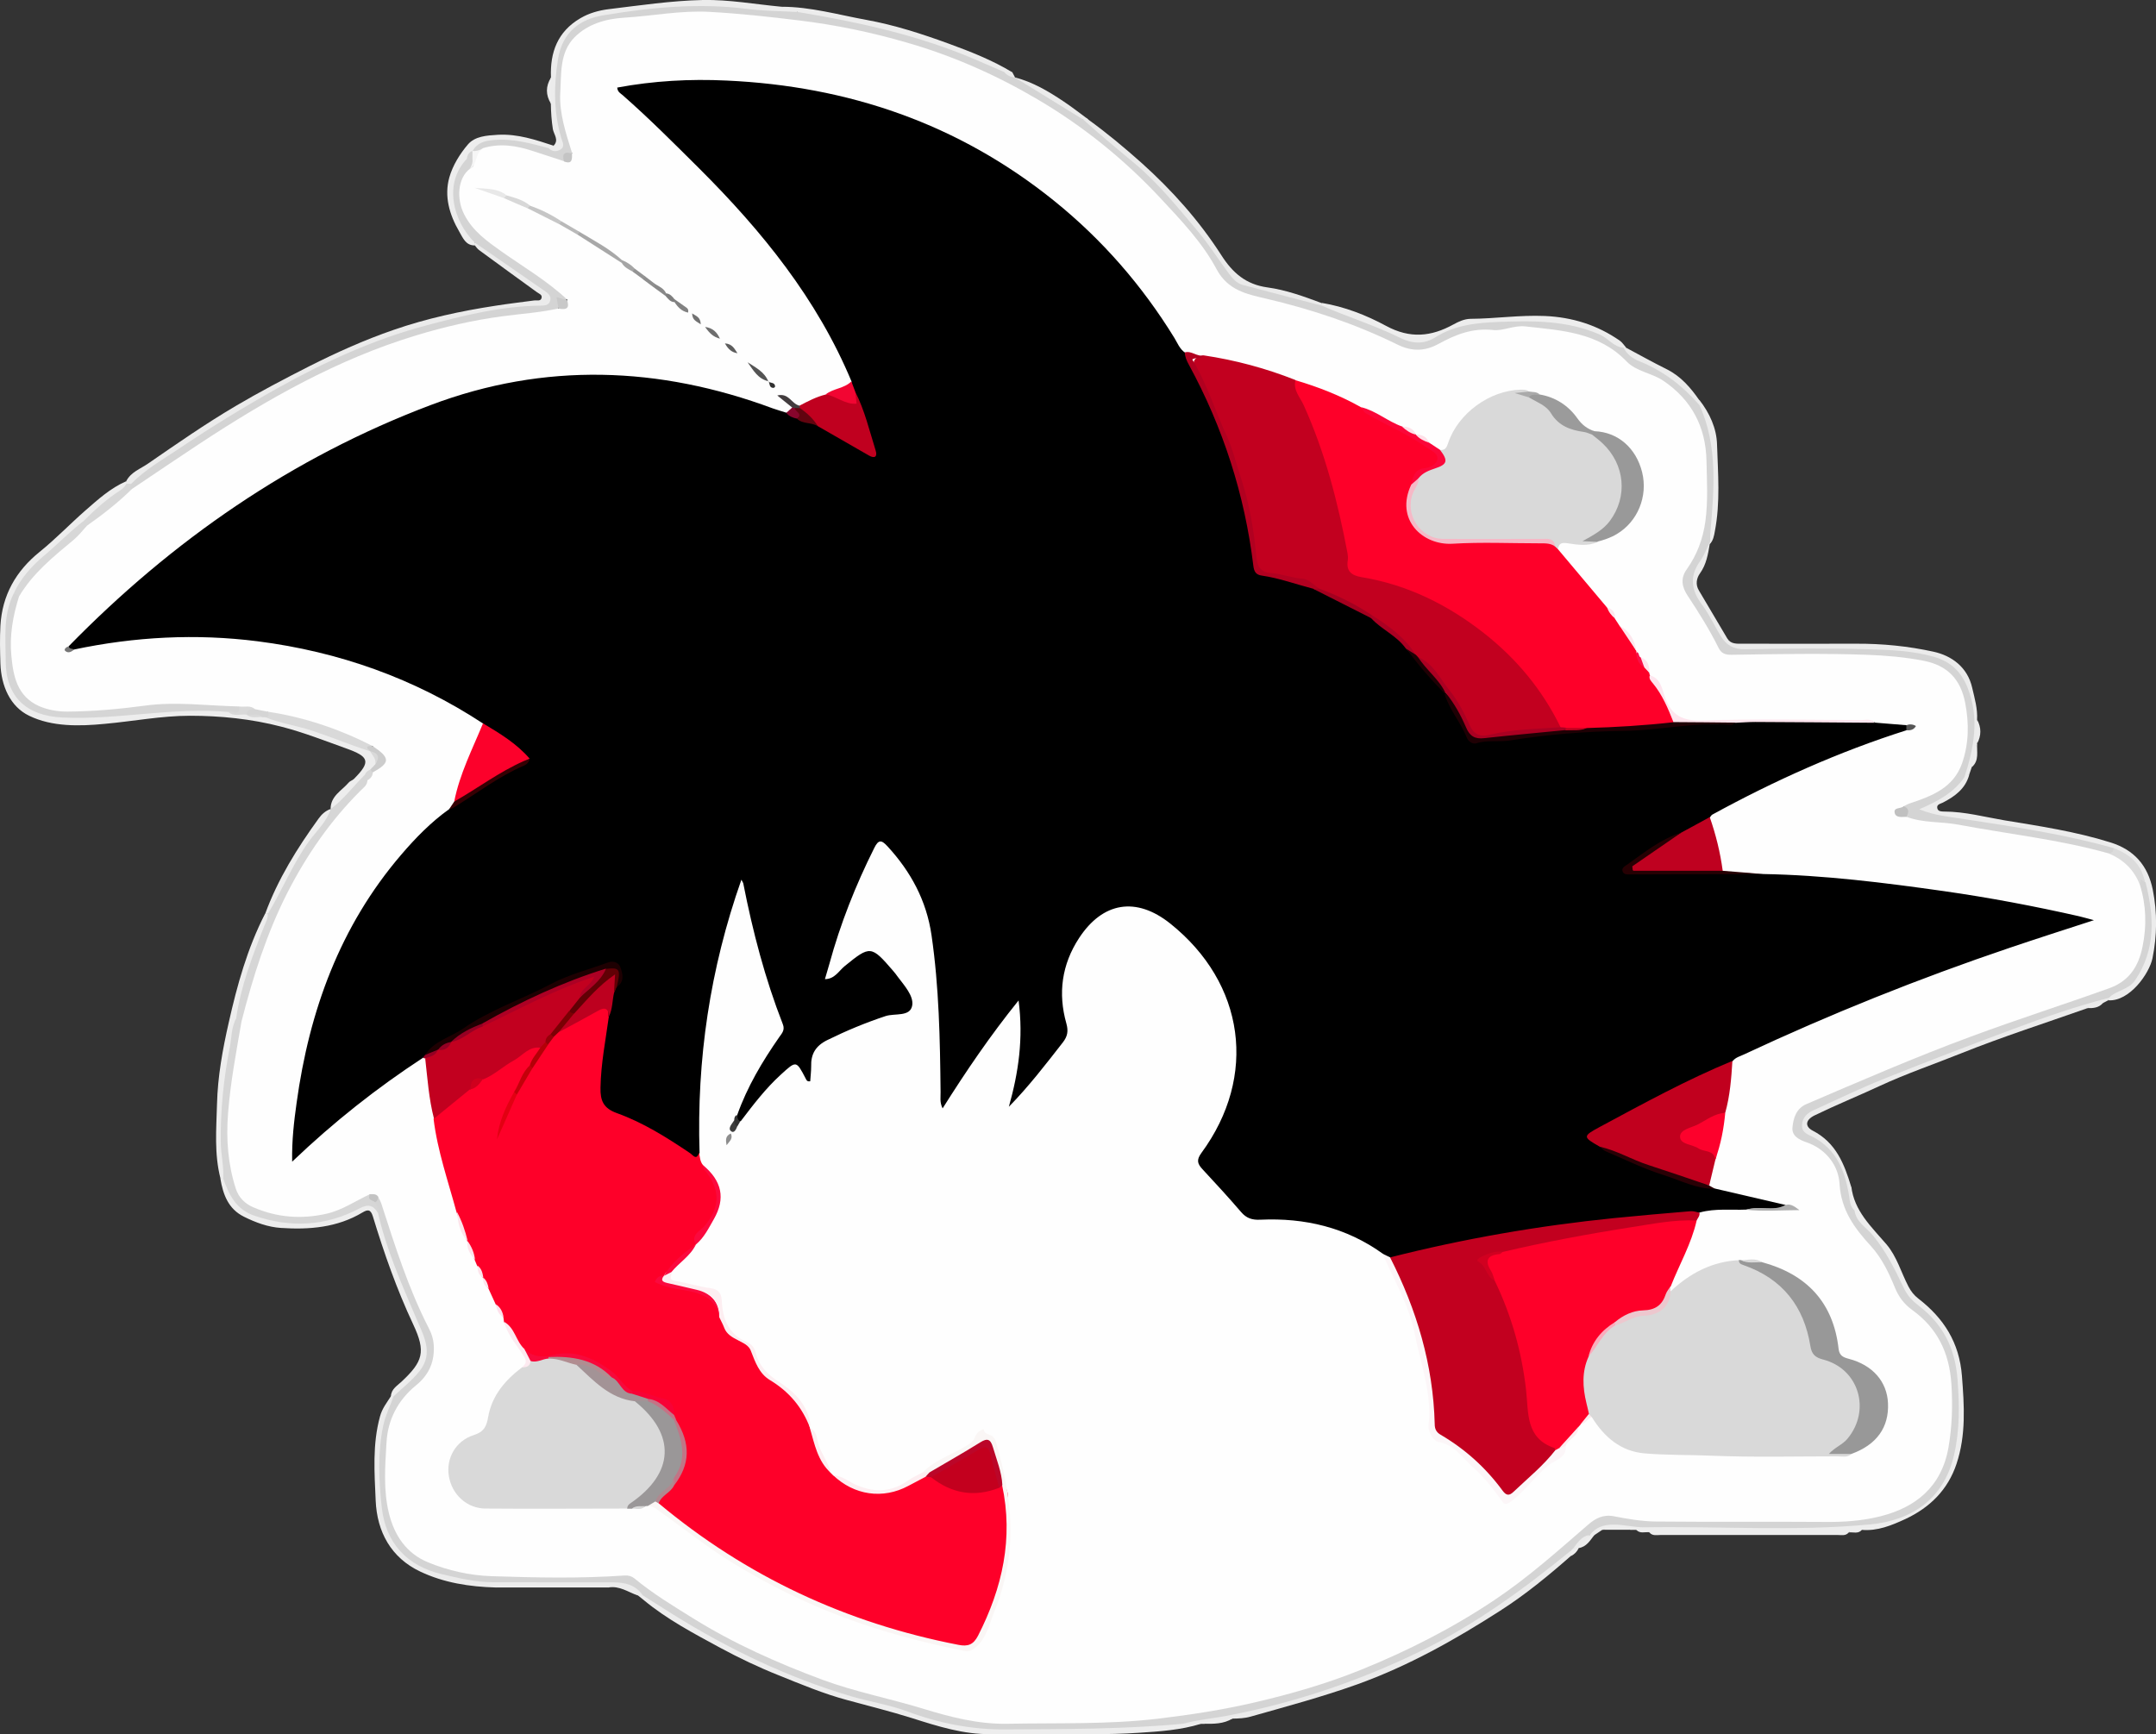 <?xml version="1.0" encoding="UTF-8"?><svg id="Capa_1" xmlns="http://www.w3.org/2000/svg" viewBox="0 0 159.77 128.54"><rect x="0" y="0" width="159.77" height="128.54" fill="#333333" stroke="none"/><defs><style>.cls-1{fill:#f7093b;}.cls-2{fill:#f6f6f6;}.cls-3{fill:#fb0639;}.cls-4{fill:#fd012c;}.cls-5{fill:#faacbc;}.cls-6{fill:#fc012b;}.cls-7{fill:#fb093e;}.cls-8{fill:#ebebeb;}.cls-9{fill:#eaeaea;}.cls-10{fill:#f80236;}.cls-11{fill:#f6b8c6;}.cls-12{fill:#f90f47;}.cls-13{fill:#fe0029;}.cls-14{fill:#ededed;}.cls-15{fill:#fee5ee;}.cls-16{fill:#e8e8e8;}.cls-17{fill:#f20532;}.cls-18{fill:#ececec;}.cls-19{fill:#fefefe;}.cls-20{fill:#fee0e8;}.cls-21{fill:#fee0eb;}.cls-22{fill:#faf6f5;}.cls-23{fill:#edc7ce;}.cls-24{fill:#fcf6f8;}.cls-25{fill:#fde6ec;}.cls-26{fill:#fde4eb;}.cls-27{fill:#fdeef1;}.cls-28{fill:#fdeaf0;}.cls-29{fill:#fdebee;}.cls-30{fill:#7e7e7e;}.cls-31{fill:#818181;}.cls-32{fill:#999;}.cls-33{fill:#989898;}.cls-34{fill:#87052c;}.cls-35{fill:#bb0629;}.cls-36{fill:#b9b9b9;}.cls-37{fill:#950023;}.cls-38{fill:#c4000a;}.cls-39{fill:#bd001f;}.cls-40{fill:#303030;}.cls-41{fill:#8d8d8d;}.cls-42{fill:#8e8e8e;}.cls-43{fill:#a3001f;}.cls-44{fill:#939393;}.cls-45{fill:#d10020;}.cls-46{fill:#b18d91;}.cls-47{fill:#a02;}.cls-48{fill:#b40007;}.cls-49{fill:#bf0120;}.cls-50{fill:#aaa;}.cls-51{fill:#b10020;}.cls-52{fill:#b0888f;}.cls-53{fill:#d8d8d8;}.cls-54{fill:#a5a5a5;}.cls-55{fill:#aeaeae;}.cls-56{fill:#c0001f;}.cls-57{fill:#c3001e;}.cls-58{fill:#c1001e;}.cls-59{fill:#c2001f;}.cls-60{fill:silver;}.cls-61{fill:#c17586;}.cls-62{fill:#ac0024;}.cls-63{fill:#ccc;}.cls-64{fill:#cf001d;}.cls-65{fill:#c9c9c9;}.cls-66{fill:#e20012;}.cls-67{fill:#c3c3c3;}.cls-68{fill:#c4c4c4;}.cls-69{fill:#c57285;}.cls-70{fill:#d6d6d6;}.cls-71{fill:#dbdbdb;}.cls-72{fill:#d4d4d4;}.cls-73{fill:#d9d9d9;}.cls-74{fill:#d7d7d7;}.cls-75{fill:#c6c6c6;}.cls-76{fill:#d5d5d5;}.cls-77{fill:#a8a8a8;}.cls-78{fill:#260003;}.cls-79{fill:#1f0004;}.cls-80{fill:#1e0002;}.cls-81{fill:#423c3e;}.cls-82{fill:#960008;}.cls-83{fill:#9b9b9b;}.cls-84{fill:#727272;}.cls-85{fill:#a39396;}.cls-86{fill:#545454;}.cls-87{fill:#9a9798;}.cls-88{fill:#898989;}.cls-89{fill:#6e6e6e;}.cls-90{fill:#555;}.cls-91{fill:#2a0005;}.cls-92{fill:#313131;}.cls-93{fill:#350003;}.cls-94{fill:#3d3d3d;}.cls-95{fill:#610005;}.cls-96{fill:#5d5d5d;}.cls-97{fill:#767676;}.cls-98{fill:#7b0004;}.cls-99{fill:#62040f;}</style></defs><path class="cls-14" d="M24.5,59.95c0-.96,.83-1.35,1.34-1.95,.1-.12,.28-.16,.39-.27,1.27-1.28,1.13-1.65-.58-2.26-1.59-.57-3.16-1.19-4.8-1.61-2.22-.58-4.51-.81-6.77-.81-2.1,0-4.21,.41-6.32,.6-1.86,.18-3.9,.23-5.6-.6-1.41-.68-2.07-2.21-2.13-3.86-.03-.94-.05-1.88,0-2.81,.13-2.26,1.14-4.05,2.91-5.48,1.18-.95,2.23-2.05,3.37-3.05,.94-.82,1.87-1.67,3.04-2.18,.06,.07,.1,.15,.1,.25-.53,1.01-1.68,1.35-2.38,2.18-.2,.24-.5,.4-.72,.63-1.17,.91-2.17,2.02-3.32,2.96-.87,.71-1.49,1.61-1.88,2.66-.71,1.78-.56,3.64-.39,5.46,.18,1.91,1.63,3.06,3.62,3.07,2.26,0,4.51,.08,6.76-.29,1.84-.3,3.73-.21,5.6-.03,.43,.14,.88,.16,1.33,.2,.09,.01,.19,.04,.28,.06,.36,.13,.74,.08,1.11,.14,.1,.01,.19,.03,.28,.06,2.59,.56,5.1,1.33,7.51,2.44,.09,.04,.18,.09,.26,.14,.32,.26,.53,.57,.47,1.01-.04,.24-.19,.42-.38,.56-.18,.13-.35,.26-.48,.43-.78,.85-1.41,1.85-2.49,2.4-.04-.02-.08-.03-.13-.05Z"/><path class="cls-14" d="M137.19,87.93c.21,1.83,1.5,3,2.6,4.29,.78,.91,1.09,2.09,1.64,3.14,.19,.36,.41,.64,.72,.88,1.89,1.46,3.05,3.26,3.24,5.75,.17,2.2,.31,4.37-.4,6.5-.64,1.93-1.98,3.25-3.8,4.1-1.02,.47-2.06,.9-3.22,.8-.29,.23-.68-.05-.97,.19-.2,.14-.44,.09-.66,.09-4.48,0-8.97,0-13.45,0-.22,0-.45,.05-.66-.09h0c-.29-.24-.68,.03-.97-.19-.13,0-.26,0-.39,0-.71-.16-1.42-.16-2.14,0-.19,.13-.39,.26-.58,.39-.16,.12-.3,.1-.41-.08,.25-.8,.92-.9,1.61-.97,.98-.09,1.93,.2,2.9,.2,4.79,0,9.58,.01,14.37-.01,1.46,0,2.9-.23,4.25-.82,2.36-1.02,3.56-2.88,3.83-5.39,.15-1.48,.16-2.94,.06-4.44-.14-2.24-1.02-3.97-2.77-5.3-.56-.43-.97-.94-1.26-1.56-.78-1.68-1.67-3.29-3.03-4.58-.31-.29-.48-.69-.56-1.11-.02-.59-.45-1.2,.06-1.78Z"/><path class="cls-14" d="M89.01,127.76c-1.51,.47-3.08,.57-4.63,.67-2.34,.16-4.69,.08-7.04,.1-1.29,0-2.59-.01-3.88,0-2.05,.03-3.96-.58-5.88-1.19-1.59-.5-3.21-.9-4.82-1.34-1.74-.47-3.39-1.16-5.05-1.83-1.48-.59-2.93-1.28-4.32-2.03-1.97-1.07-3.96-2.11-5.7-3.56-.15-.12-.3-.24-.45-.36,.13-.13,.28-.16,.46-.15,1.55,.73,2.91,1.8,4.41,2.62,4.41,2.42,8.97,4.47,13.94,5.47,.76,.15,1.47,.49,2.21,.73,1.89,.61,3.8,1.04,5.8,.98,.81-.02,1.62-.02,2.43,0,3.75,.11,7.49-.12,11.23-.4,.44,.04,.93-.1,1.3,.27Z"/><path class="cls-8" d="M9.35,35.86c0-.06,0-.13,0-.19,.34-.68,1.06-.92,1.62-1.31,2.13-1.47,4.26-2.95,6.48-4.26,1.78-1.05,3.61-2.01,5.46-2.95,2.04-1.03,4.11-1.96,6.26-2.7,2.45-.85,4.99-1.4,7.55-1.79,.95-.15,1.9-.26,2.86-.39,.21-.03,.51,.09,.56-.22,.04-.21-.21-.29-.36-.4-1.43-1.03-2.85-2.07-4.27-3.11-.13-.09-.22-.23-.32-.35-.07-.1-.05-.18,.06-.24,.63-.05,.95,.5,1.41,.77,1.22,.73,2.36,1.58,3.51,2.42,.41,.3,.96,.59,.75,1.21-.2,.63-.81,.52-1.32,.55-2.23,.14-4.41,.63-6.58,1.13-6.2,1.44-11.71,4.4-17.04,7.76-2.11,1.33-4.14,2.76-6.2,4.16-.16,.04-.3,.03-.43-.09Z"/><path class="cls-18" d="M145.93,57.43c-.29,1.04-1.07,1.6-1.96,2.06-.18,.09-.49,.13-.4,.44,.06,.21,.3,.22,.5,.22,1.52,0,2.99,.4,4.47,.65,2.63,.43,5.27,.83,7.83,1.63,1.79,.55,2.8,1.73,3.16,3.51,.34,1.69,.32,3.41-.02,5.08-.23,1.13-1.7,3.22-3.27,3.12-.07-.08-.1-.18-.08-.29,.08-.23,.26-.38,.46-.46,1.68-.68,2.27-2.12,2.42-3.74,.13-1.37,.19-2.76-.27-4.11-.28-1.31-1.13-2.08-2.35-2.49-3.97-1.04-8.02-1.63-12.06-2.25-.64-.1-1.29-.14-1.89-.37-.52-.19-.55-.49-.11-.82,.1-.08,.21-.16,.33-.2,1.07-.36,1.92-1.03,2.64-1.88,.19-.11,.39-.2,.61-.09Z"/><path class="cls-8" d="M145.93,57.43c-.13,.06-.26,.13-.39,.19-.27-.99,.29-1.87,.42-2.81,.22-1.54-.1-2.95-.71-4.32-.4-.9-1.21-1.3-2.11-1.55-1.63-.46-3.31-.51-4.98-.56-2.9-.08-5.81-.05-8.72,0-1.02,.01-1.73-.36-2.25-1.21-.61-.99-1.15-2.02-1.77-3-.39-.62-.43-1.3-.06-1.94,.41-.72,.56-1.59,1.25-2.14,.14,.04,.17,.12,.09,.24-.13,.76-.25,1.5-.72,2.16-.25,.35-.36,.82-.08,1.28,.71,1.18,1.39,2.37,2.1,3.55,.26,.43,.7,.39,1.12,.39,2.81,0,5.62,.01,8.43,0,1.93-.01,3.86,.18,5.72,.59,1.34,.29,2.53,1.13,2.88,2.68,.18,.78,.41,1.55,.36,2.37,.15,.58,.15,1.17,0,1.75h0c-.19,.57-.02,1.22-.39,1.75-.07,.19-.13,.39-.2,.58Z"/><path class="cls-8" d="M156.23,73.94c0,.07,0,.13,0,.2-.13,.07-.26,.13-.39,.2-.36,.21-.79,.23-1.17,.39-3.12,1.1-6.27,2.11-9.34,3.34-2.02,.81-4.08,1.51-6.06,2.43-1.59,.74-3.22,1.4-4.8,2.17-.69,.34-.73,.82-.14,1.13,1.73,.89,2.34,2.47,2.85,4.15-.1,.6,.15,1.17,.19,1.75-.63-.08-.57-.61-.64-1.03-.26-1.39-.64-2.7-1.79-3.66-.28-.23-.58-.4-.89-.58-.99-.6-1.05-1.45-.12-2.16,.62-.48,1.36-.74,2.07-1.05,6.24-2.77,12.62-5.17,19.12-7.25,.36-.11,.73-.32,1.1,0Z"/><path class="cls-8" d="M89.01,127.76c-.45,0-.91,0-1.36,0,.06-.53,.5-.4,.81-.45,3.41-.56,6.81-1.22,10.08-2.38,6.01-2.14,11.62-5.03,16.48-9.23,.4-.35,.77-.81,1.39-.79,.11,.14,.09,.28-.01,.42-1.66,1.46-3.38,2.87-5.24,4.06-3.35,2.15-6.8,4.09-10.58,5.45-2.6,.93-5.25,1.64-7.9,2.39-.45,.13-.89,.14-1.34,.15-.7,.19-1.43,.23-2.14,.39-.06,0-.13,0-.19,0Z"/><path class="cls-14" d="M28.97,103.47c.03-.52,.46-.76,.78-1.06,1.59-1.49,1.83-2.21,.87-4.25-1.22-2.6-2.16-5.28-2.99-8.01-.17-.55-.4-.5-.76-.29-1.88,1.13-3.96,1.29-6.06,1.15-.94-.06-1.87-.4-2.73-.83-1.17-.58-1.55-1.65-1.75-2.83,.08-.07,.18-.1,.29-.07,.12,.06,.23,.14,.27,.27,.7,2.27,2.56,2.7,4.57,2.84,1.77,.13,3.47-.19,5.05-1.03,.66-.35,1.25-.34,1.61,.44,.89,2.84,1.97,5.61,3.16,8.34,1.06,2.44,.39,4.13-2.05,5.44-.11,0-.2-.03-.28-.1Z"/><path class="cls-8" d="M28.97,103.47c.07,0,.13,0,.2,0,.3,.51-.01,.94-.21,1.37-.34,.75-.53,1.52-.5,2.35,.06,1.58-.17,3.17,.14,4.74,.6,3.07,2.38,4.14,5.09,4.68,3.72,.74,7.49,.26,11.23,.39,.68,.02,1.37,0,1.99,.33,.37,.19,.78,.37,.71,.91-.13,0-.26,0-.39,0-.7-.25-1.33-.72-2.14-.58-1.08-.23-2.17-.09-3.26-.09-1.7,.01-3.4-.13-5.09,.09-1.94-.05-3.85-.35-5.6-1.18-2.17-1.03-3.2-2.95-3.3-5.25-.09-2.08-.25-4.18,.32-6.25,.16-.6,.51-1.02,.81-1.5Z"/><path class="cls-18" d="M40.83,5.75c-.08-1.87,.49-3.41,2.18-4.4,.64-.38,1.37-.58,2.09-.67C47.42,.4,49.75,.05,52.08,0c1.94-.04,3.9,.32,5.84,.5,.28,.2,.6,.06,.9,.11,.2,.03,.37,.09,.22,.35-.44,.29-.94,.22-1.41,.16-3.56-.46-7.12-.49-10.68,0-.99,.13-1.97,.16-2.93,.5-1.69,.6-2.32,1.82-2.56,3.5-.24,1.73-.08,3.39,.35,5.06,.1,.37,.19,.79-.2,1.06-.32,.23-.66,.23-.97-.05-.13-.37,.23-.28,.38-.39,.43-.42,.01-.85-.05-1.23-.1-.63-.14-1.25-.15-1.88-.18-.65-.18-1.3,0-1.94Z"/><path class="cls-14" d="M97.95,22.45c1.69,.28,3.3,.91,4.76,1.7,1.79,.97,3.35,.8,4.99-.1,.4-.22,.81-.41,1.27-.42,1.84-.01,3.66-.29,5.51-.21,2.04,.09,3.9,.67,5.57,1.84,.18,.13,.3,.33,.45,.5-.08,.08-.17,.13-.28,.15-.79,.03-1.24-.64-1.89-.91-2.44-1-4.97-.97-7.52-.86-1.67,.08-3.25,.46-4.73,1.24-.78,.42-1.61,.25-2.35-.1-1.79-.83-3.65-1.49-5.48-2.22-.15-.06-.28-.16-.36-.31-.02-.11,0-.21,.07-.3Z"/><path class="cls-9" d="M97.95,22.45v.2c-.33,.3-.68,.13-1.01,.04-1.34-.38-2.68-.72-4.03-1.05-1.03-.25-1.77-.8-2.37-1.69-2.52-3.75-5.62-6.99-9.1-9.86-.44-.36-1.22-.44-1.18-1.25,.14-.1,.28-.08,.4,.03,1.37,.99,2.66,2.07,3.93,3.2,2.27,2.04,4.28,4.29,5.92,6.85,.84,1.31,1.82,2.16,3.4,2.38,1.4,.19,2.73,.68,4.05,1.17Z"/><path class="cls-14" d="M16.54,87.35c-.07,0-.13,0-.2,0-.47-1.82-.31-3.64-.26-5.49,.05-2.08,.42-4.09,.87-6.07,.62-2.76,1.38-5.51,2.69-8.06,.1-.07,.19-.06,.27,.04,.23,.51-.07,.94-.25,1.37-.87,2.11-1.52,4.28-2,6.51-.57,2.45-.82,4.94-1.03,7.44-.07,.83-.05,1.67,.1,2.5,.11,.58,.23,1.22-.2,1.76Z"/><path class="cls-18" d="M59.09,.89c-.29-.41-.87,.02-1.17-.39,2.14,0,4.18,.59,6.26,.97,2.11,.38,4.14,1.04,6.14,1.77,1.61,.59,3.22,1.22,4.7,2.12-.16,.17-.37,.22-.59,.22-1.21-.27-2.26-.92-3.4-1.37-3.49-1.38-7.12-2.23-10.81-2.85-.41-.07-.84-.1-1.13-.46Z"/><path class="cls-14" d="M41.02,10.8c-.08,.16-.23,.19-.39,.19-.4,.33-.81,.12-1.17-.03-1.05-.42-2.14-.29-3.22-.27-.4,0-.72,.24-.99,.52-.22,.19-.39,.43-.52,.69-1.17,1.64-1.19,3.29-.07,4.98,.22,.34,.46,.69,.54,1.11,0,.07,0,.13,0,.2-.69,.02-.9-.57-1.16-1.01-.73-1.25-1.14-2.63-.74-4.04,.25-.88,.78-1.74,1.38-2.44,.52-.6,1.37-.66,2.21-.71,1.47-.08,2.79,.37,4.14,.81Z"/><path class="cls-18" d="M126.7,40.33c0-.07,0-.14,0-.2-.21-.19-.26-.45-.21-.71,.26-1.34,.06-2.69,.15-4.04,.12-1.83-.27-3.56-.9-5.26,0-.19,.06-.35,.19-.48,.76,.97,1.28,2.11,1.31,3.3,.07,2.14,.25,4.3-.16,6.43-.06,.34-.12,.7-.38,.96Z"/><path class="cls-14" d="M19.85,67.73c-.07,0-.13,0-.2,0,.94-2.57,2.37-4.86,3.96-7.06,.22-.31,.51-.58,.89-.71,0,0,0,0,0,0,.28,.44-.07,.74-.29,1.02-1.48,1.87-2.68,3.91-3.69,6.07-.14,.29-.2,.71-.68,.68Z"/><path class="cls-14" d="M122.23,113.58c4.92,0,9.84,0,14.77,0-.22,.27-.53,.19-.81,.19-4.38,0-8.76,0-13.15,0-.28,0-.59,.08-.81-.19Z"/><path class="cls-8" d="M125.92,29.65c0,.13,0,.26,0,.39-.41,.11-.56-.22-.77-.45-.92-.97-1.94-1.77-3.19-2.31-.7-.3-1.56-.53-1.68-1.52,.07,0,.13,0,.2,0,1.01,.54,2.01,1.1,3.04,1.61,1.04,.52,1.76,1.36,2.4,2.28Z"/><path class="cls-8" d="M80.65,8.86c-.13,0-.26,0-.39,0-.09,.05-.2,.09-.28,.04-1.66-.92-3.31-1.84-4.8-3.02,.01-.05,.02-.09,.04-.14,1.32,.34,2.48,1.03,3.6,1.78,.63,.42,1.23,.89,1.84,1.34Z"/><path class="cls-14" d="M36.75,117.66c.16-.21,.39-.19,.61-.19,2.38,0,4.75,0,7.13,0,.22,0,.45-.02,.61,.19-2.78,0-5.57,0-8.35,0Z"/><path class="cls-14" d="M89.2,127.76c.67-.34,1.4-.4,2.14-.39-.66,.41-1.4,.4-2.14,.39Z"/><path class="cls-14" d="M40.83,5.75c0,.65,0,1.3,0,1.94-.4-.65-.4-1.3,0-1.94Z"/><path class="cls-14" d="M118.74,113.38c.71-.31,1.42-.31,2.14,0-.71,0-1.42,0-2.14,0Z"/><path class="cls-14" d="M117.76,113.77c.13,0,.26,0,.39,0-.32,.41-.58,.88-1.17,.97-.02-.04-.03-.09-.05-.13,.09-.39,.36-.62,.69-.82,.04,0,.09-.02,.14-.03Z"/><path class="cls-18" d="M146.13,56.85c.13-.58,.09-1.2,.39-1.75-.05,.6,.17,1.26-.39,1.75Z"/><path class="cls-18" d="M146.52,55.1c0-.58,0-1.17,0-1.75,.31,.58,.31,1.17,0,1.75Z"/><path class="cls-18" d="M154.68,74.72c.34-.29,.74-.37,1.17-.39-.31,.37-.73,.4-1.17,.39Z"/><path class="cls-14" d="M116.4,115.33c0-.13,0-.26,0-.39-.05-.18,.05-.26,.2-.31,.15-.03,.28,0,.39,.12,0,0,0,0,0,0-.13,.26-.32,.46-.58,.58Z"/><path class="cls-14" d="M121.26,113.38c.33,.05,.7-.13,.97,.19-.33-.05-.7,.13-.97-.19Z"/><path class="cls-14" d="M137,113.58c.27-.32,.64-.15,.97-.19-.27,.32-.64,.15-.97,.19Z"/><path class="cls-8" d="M74.44,5.36c.19,0,.39,0,.58,0,.07,.13,.13,.25,.2,.38,0,0,0,0,0,0-.42,.19-.7,.11-.78-.39Z"/><path class="cls-70" d="M19.85,67.73c1.08-1.77,1.84-3.72,3.07-5.41,.56-.76,1.29-1.42,1.59-2.36,.96-.72,1.68-1.69,2.52-2.53,.29-.05,.32,.16,.37,.36,.02,.51-.34,.81-.65,1.14-4.01,4.12-6.49,9.08-7.97,14.59-.21,.77-.32,1.59-.82,2.25-.12,.1-.28,.2-.42,.12-.15-.09-.15-.25-.04-.4,.34-2.39,1.2-4.63,2.08-6.85,.12-.3,.29-.58,.26-.91Z"/><path class="cls-76" d="M16.93,52.77c-4.12-.38-8.19,.6-12.3,.41-2.68-.12-4.21-1.54-4.21-4.22,0-1.67-.2-3.36,.58-4.94,.27-.17,.42-.04,.54,.21,.12,.4-.06,.76-.16,1.13-.41,1.53-.42,3.06-.03,4.59,.34,1.31,1.16,2.15,2.52,2.37,2.03,.33,4.05,.18,6.07-.12,1.65-.24,3.33-.33,4.99-.22,.92,.06,1.88-.06,2.77,.29,.14,.12,.32,.33,.18,.45-.27,.24-.62,.17-.95,.04Z"/><path class="cls-73" d="M27.42,55.68c-1.45-.46-2.86-1.05-4.31-1.53-1.15-.38-2.35-.54-3.47-1,.11-.2,.12-.48,.42-.54,1.71,.02,3.25,.69,4.83,1.23,.96,.33,1.97,.6,2.76,1.3,.08,.25-.48,.21-.23,.53Z"/><path class="cls-74" d="M1.39,44.22c-.08-.16-.23-.2-.39-.2,.53-1.17,1.35-2.07,2.34-2.9,.98-.83,1.87-1.76,2.9-2.54,.29-.06,.31,.15,.35,.34-.03,.39-.27,.66-.55,.87-.83,.61-1.49,1.4-2.28,2.04-.66,.53-1.2,1.14-1.69,1.81-.18,.24-.24,.63-.67,.58Z"/><path class="cls-74" d="M6.44,38.96c0-.16-.04-.3-.2-.39,.73-.74,1.51-1.43,2.36-2.02,.29-.2,.6-.35,.76-.69,.13,0,.26,0,.38,0,.08,.18,0,.38,.06,.57-.77,1.08-1.94,1.7-2.92,2.54-.12,.1-.3,.11-.45,0Z"/><path class="cls-63" d="M27.42,55.68c-.08-.1-.23-.22-.21-.28,.06-.18,.26-.07,.4-.1,.6,.03,1.18,.27,1.19,.88,.01,.63-.44,1.11-1.15,1.19-.15-.05-.27-.12-.22-.32,.13-.13,.25-.26,.38-.4,.28-.49-.03-.74-.39-.97h0Z"/><path class="cls-76" d="M19.84,52.76c.1,.22,.14,.41-.2,.4-.06,0-.12,0-.19,0-.36-.25-.81,.05-1.17-.19h0c-.21-.52,.19-.53,.51-.61,.39,.02,.77,.09,1.05,.4Z"/><path class="cls-73" d="M18.88,52.57c-.28,0-.57,0-.59,.4-.45-.07-.95,.17-1.36-.19,.23-.2,.86,.41,.78-.4,.45-.27,.88-.45,1.17,.2Z"/><path class="cls-73" d="M27.42,55.68c.63,.12,.75,.45,.39,.97,.08-.41-.21-.67-.39-.97Z"/><path class="cls-70" d="M27.43,57.05l.2,.2c.17,.4,.02,.59-.4,.59,0-.16-.04-.31-.2-.4,.08-.19,.2-.32,.39-.38Z"/><path class="cls-73" d="M18.29,52.96c.39,.06,.83-.16,1.17,.19-.39-.06-.82,.15-1.17-.19Z"/><path class="cls-72" d="M116.6,114.74c-.06,.06-.13,.13-.19,.19-3.48,2.84-7.08,5.47-11.14,7.45-4.52,2.2-9.22,3.79-14.14,4.75-1.15,.23-2.33,.32-3.47,.63-4.37,.41-8.76,.39-13.15,.42-2.52,.02-4.93-.46-7.26-1.33-1.37-.51-2.8-.72-4.19-1.13-4.71-1.4-9.08-3.5-13.23-6.09-.74-.46-1.47-.93-2.2-1.39-.53-.79-1.34-.96-2.2-.96-2.97-.01-5.94,0-8.91-.01-1.29,0-2.55-.31-3.79-.6-2.61-.62-4.15-2.33-4.44-4.95-.22-2-.31-4.06,.11-6.06,.16-.75,.51-1.45,.77-2.17,.65-.62,1.38-1.18,1.93-1.88,1.07-1.36,.26-2.67-.28-3.96-1.08-2.54-2.2-5.06-2.81-7.76-.1-.27-.25-.52-.27-.81,.07-.19,.14-.39,.4-.4,.41,.24,.47,.68,.59,1.08,.88,2.92,1.92,5.77,3.25,8.52,.82,1.7,.59,3.17-.8,4.42-1.77,1.59-2.41,3.53-2.32,5.82,.05,1.19-.08,2.4,.24,3.57,.53,1.97,1.68,3.28,3.74,3.79,2.08,.51,4.17,.84,6.33,.77,2.36-.08,4.73,.08,7.09-.08,.49-.03,.87,.2,1.24,.47,4.03,3.06,8.5,5.32,13.2,7.12,2.36,.9,4.87,1.34,7.26,2.13,2.86,.94,5.76,1.29,8.77,1.26,4.05-.04,8.08-.14,12.08-.78,3.33-.54,6.62-1.25,9.79-2.38,6.56-2.33,12.54-5.69,17.64-10.49,.45-.42,.92-.82,1.42-1.18,.68-.49,1.39-.67,2.28-.51,1.01,.18,2.03,.35,3.07,.35,4.37,0,8.74,.02,13.11-.01,1.49-.01,2.96-.23,4.37-.81,1.83-.75,3.07-2.05,3.55-3.96,.61-2.42,.57-4.87-.05-7.29-.32-1.25-1.18-2.16-2.15-2.92-.85-.66-1.43-1.45-1.83-2.45-.59-1.46-1.5-2.71-2.61-3.82-.57-.57-.92-1.23-1.04-2.04-.1-.67-.19-1.34-.42-1.99-.38-1.07-1.05-1.86-2.08-2.31-.66-.29-1.27-.64-1.22-1.45,.05-.85,.42-1.54,1.26-1.92,2.44-1.12,4.91-2.19,7.4-3.18,4.42-1.75,8.89-3.4,13.43-4.83,3.46-1.1,4.65-3.28,3.87-6.88-.08-.35-.19-.69-.21-1.05,.02-.24-.01-.54,.29-.61,.25-.06,.18,.27,.32,.37,.63,2.5,.77,4.92-.76,7.22-.5,.75-1.4,.75-1.96,1.33-2.43,.62-4.8,1.45-7.15,2.33-3.2,1.19-6.38,2.41-9.55,3.68-1.76,.71-3.47,1.53-5.19,2.32-.44,.2-.82,.51-.85,1.08-.03,.61,.46,.71,.85,.92,1.74,.93,2.35,2.56,2.64,4.37,.06,.39,.07,.77,.4,1.05,.11,.86,.86,1.25,1.35,1.84,.98,1.18,1.65,2.54,2.3,3.91,.25,.54,.62,.94,1.1,1.31,1.79,1.36,2.7,3.13,2.88,5.44,.15,1.92,.17,3.81-.26,5.65-.74,3.2-3.08,4.84-6.26,5.13-5.55,.52-11.11,.12-16.67,.21-.77,.01-1.52-.21-2.31-.2-.73,0-1.32,.2-1.76,.79,0,0,0,0,0,0-.44,.26-.73,.71-1.17,.97Z"/><path class="cls-72" d="M9.75,36.26c-.23-.13-.03-.27-.02-.41,1.05-1.07,2.35-1.8,3.57-2.62,2.35-1.58,4.77-3.06,7.25-4.45,3.51-1.96,7.15-3.63,11.03-4.66,2.78-.74,5.6-1.44,8.52-1.47,.31,0,.6-.04,.68-.4,.07-.3-.15-.49-.35-.64-1.74-1.21-3.49-2.41-5.24-3.62-1.6-1.57-2.36-4.38-.59-6.22,.14-.11,.28-.11,.43-.03,.21,.31,.11,.58-.09,.85-1.27,1.26-.64,3.44,.81,4.69,1.72,1.48,3.74,2.54,5.48,3.97,.32,.26,.74,.44,.81,.91-.35,.19-.61,.46-.73,.85-.67,.44-1.45,.31-2.17,.39-8.22,.9-15.55,4.12-22.42,8.55-2.01,1.3-4.01,2.61-5.96,3.98-.29,.21-.56,.59-1.02,.33Z"/><path class="cls-72" d="M74.44,5.36c.2,.25,.47,.35,.78,.39,1.68,1.04,3.37,2.07,5.05,3.11,1.26,1.14,2.57,2.21,3.87,3.3,1.77,1.49,3.18,3.27,4.65,5.01,.82,.98,1.51,2.08,2.28,3.11,.27,.35,.55,.71,1.03,.84,1.96,.51,3.91,1.02,5.87,1.54,1.91,.84,3.91,1.45,5.79,2.38,.82,.41,1.72,.52,2.59-.03,1.44-.92,3.09-1.09,4.71-1.15,2.54-.1,5.08-.12,7.5,.94,.62,.27,1.02,.92,1.75,.97,.25,.48,.68,.81,1.14,.99,1.79,.71,3.25,1.84,4.5,3.28,1.38,3.08,1.06,6.3,.79,9.51-.02,.19,0,.39-.01,.58-.24,.49-.43,1.02-.74,1.45-.82,1.15-.66,2.18,.16,3.27,.54,.72,.91,1.56,1.39,2.33,.4,.65,.94,.95,1.76,.94,3.04-.05,6.09-.09,9.13,0,1.63,.05,3.28,.1,4.88,.56,1.23,.35,2.03,1.09,2.51,2.32,.88,2.26,.46,4.43-.25,6.61-.82,1.18-2.03,1.81-3.35,2.37,1.13,.47,2.28,.56,3.41,.74,3.7,.57,7.4,1.12,11.01,2.14,.2,.4-.06,.48-.36,.55-1.94-.29-3.82-.89-5.77-1.13-2.8-.35-5.55-1.09-8.38-1.21-.3-.01-.56-.12-.78-.34-.21-.35-.3-.73-.28-1.14,.29-.35,.73-.39,1.12-.55,2.54-1.02,3.6-2.7,3.37-5.45-.02-.29-.04-.58-.08-.87-.27-2.22-1.13-3.18-3.33-3.54-1.85-.31-3.72-.45-5.6-.44-2.72,.01-5.44-.04-8.16,.03-.64,.02-1.03-.24-1.32-.78-.65-1.23-1.38-2.42-2.14-3.58-.56-.85-.62-1.66-.02-2.52,1.05-1.52,1.36-3.26,1.36-5.08,0-1.04,.03-2.07-.08-3.11-.28-2.75-1.66-4.71-4.22-5.8-.72-.31-1.36-.73-1.97-1.22-1.52-1.23-3.21-2.03-5.24-1.91-.68,.04-1.3-.4-2-.31-2.1,.26-4.28,.11-6.17,1.31-1.02,.65-2.03,.53-3.04,.03-3.54-1.74-7.29-2.83-11.1-3.77-.97-.24-1.66-.74-2.22-1.57-4.96-7.34-11.5-12.71-19.8-15.91-3.58-1.38-7.26-2.29-11.07-2.77-2.57-.32-5.13-.69-7.72-.63-2.03,.05-4.07,.23-6.07,.57-2.69,.45-3.46,1.46-3.65,4.19-.1,1.47-.01,2.9,.46,4.3,.1,.31,.19,.62,.16,.95-.26,.35-.57,.65-.92,.92-.75-.05-1.43-.33-2.12-.58-1.13-.42-2.29-.62-3.48-.29-.29,.06-.57,.19-.88,.07-.04-.03-.08-.07-.11-.1,.34-.61,.89-.74,1.55-.8,1.42-.13,2.75,.25,4.08,.6,.27,.29,.61,.27,.88,.1,.37-.23,.11-.61,.04-.88-.55-1.92-.55-3.82-.23-5.81,.32-2.04,1.67-2.97,3.33-3.25,3.52-.59,7.08-.94,10.67-.48,1.24,.16,2.51,.16,3.76,.23,4.17,.69,8.29,1.57,12.24,3.14,1.05,.42,2.07,.89,3.11,1.33Z"/><path class="cls-71" d="M156.24,63.25c.25,0,.38-.14,.38-.39,1.21,.44,2.09,1.19,2.33,2.53-.1-.07-.2-.15-.3-.22-.03,.14-.06,.28-.1,.43-.25,.06-.35-.12-.41-.3-.23-.72-.81-1.1-1.39-1.5-.21-.15-.59-.13-.53-.54Z"/><path class="cls-70" d="M27.81,89.1c.13,.24,.23,.49,.19,.78-.35-.56-.73-.65-1.35-.32-2.51,1.33-5.12,1.46-7.81,.54-1.35-.46-1.87-1.55-2.3-2.75,.06-.9-.17-1.79-.18-2.68-.03-2.37,.21-4.73,.67-7.05,.14-.71,.1-1.46,.47-2.12,0,.35,.18,.3,.4,.2,.29,.78-.01,1.54-.16,2.27-.4,1.93-.62,3.89-.69,5.85-.05,1.4,.13,2.83,.66,4.17,.26,.67,.77,1.11,1.43,1.37,2.43,.93,4.79,.77,7.07-.47,.31-.17,.58-.41,.94-.47,.39,.07,.48,.42,.65,.7Z"/><path class="cls-72" d="M35,11.77c-.13,0-.27,0-.4,0,.02-.27,.14-.48,.4-.58,0,0,0,0,0,0,.15,.19,.17,.39,0,.58Z"/><path class="cls-8" d="M116.6,114.74c.32-.41,.59-.87,1.17-.97-.26,.32-.52,.65-.78,.97-.13,0-.26,0-.39,0Z"/><path class="cls-19" d="M27.42,88.51c-1.07,.49-2.04,1.18-3.23,1.45-1.88,.42-3.67,.28-5.42-.48-.61-.26-1.07-.71-1.29-1.36-.59-1.83-.73-3.67-.58-5.61,.18-2.31,.61-4.56,1-6.82,.85-3.3,1.87-6.54,3.43-9.59,1.42-2.76,3.17-5.29,5.38-7.49,.22-.22,.51-.41,.52-.78,.24-.13,.38-.31,.4-.59,1.3-.71,1.3-1.07-.02-1.95-2.46-1.25-5.03-2.13-7.76-2.54-.32-.06-.64-.13-.96-.19-.35-.32-.78-.13-1.17-.2-2.31-.05-4.65-.37-6.9-.07-1.95,.26-3.88,.44-5.84,.45-.72,0-1.42-.12-2.07-.4-1.63-.72-1.93-2.21-2.07-3.76-.14-1.49,.12-2.95,.57-4.37,1.02-1.73,2.56-2.96,4.07-4.22,.36-.3,.65-.69,.98-1.04,1.17-.82,2.29-1.7,3.32-2.71,1.66-1.11,3.3-2.23,4.97-3.33,5.03-3.31,10.25-6.28,16.05-8.04,2.1-.64,4.24-1.14,6.44-1.43,1.39-.19,2.81-.27,4.18-.59,.29-.12,.53-.3,.63-.63-1.48-1.39-3.22-2.41-4.87-3.57-1.07-.76-2.14-1.51-2.77-2.74-.62-1.2-.47-2.73,.4-3.39,.14-.08,.32-.18,.28-.33-.15-.64,.28-.92,.7-1.21,1.28-.39,2.52-.18,3.75,.23,.75,.25,1.51,.49,2.27,.74,.23-.16,.38-.41,.59-.59-.46-1.47-.97-2.98-.88-4.49,.08-1.38-.06-2.96,1.04-4.09,.99-1.01,2.36-1.39,3.7-1.47,2.11-.13,4.2-.55,6.33-.43,2.21,.12,4.4,.36,6.6,.63,2.75,.33,5.42,.89,8.06,1.66,3.4,.98,6.61,2.41,9.65,4.2,3.38,1.99,6.41,4.44,9.08,7.3,1.53,1.64,3.12,3.3,4.18,5.29,.83,1.56,2.24,1.84,3.65,2.17,3.37,.79,6.62,1.87,9.73,3.4,1.05,.52,2.03,.53,3.08-.05,1.24-.68,2.5-1.19,4.04-1.02,.71,.08,1.55-.36,2.36-.27,2.69,.3,5.43,.43,7.51,2.59,.73,.76,1.87,.86,2.73,1.44,2.1,1.42,3.15,3.42,3.2,5.95,.03,1.48,.12,2.96-.08,4.45-.18,1.32-.62,2.5-1.38,3.57-.5,.69-.35,1.34,.07,1.97,.82,1.24,1.61,2.5,2.27,3.83,.21,.43,.48,.55,.99,.54,3.33-.05,6.67-.12,10,0,1.4,.05,2.81,.17,4.21,.44,1.79,.35,2.75,1.38,3.09,3.12,.29,1.51,.28,2.99-.22,4.45-.64,1.86-2.25,2.46-3.9,3.01-.15,.05-.28,.13-.42,.2-.31,.36-.15,.6,.2,.79,1.23,.47,2.56,.34,3.83,.58,3.71,.7,7.49,1.1,11.14,2.13,1.1,.46,1.89,1.22,2.32,2.34,.47,1.51,.51,3.04,.19,4.59-.3,1.47-1.01,2.55-2.48,3.07-3.4,1.22-6.85,2.32-10.24,3.58-4.12,1.52-8.14,3.27-12.18,5-.77,.33-.97,1.04-1.04,1.73-.06,.61,.45,.9,1.03,1.1,1.46,.5,2.38,1.72,2.46,3.09,.12,1.96,1.12,3.29,2.31,4.59,.83,.91,1.34,1.99,1.79,3.09,.29,.7,.68,1.22,1.27,1.65,1.88,1.35,2.77,3.18,2.92,5.52,.1,1.59,.05,3.14-.22,4.69-.51,2.91-2.44,4.44-5.03,5.09-1.37,.35-2.79,.44-4.22,.42-4.14-.03-8.29,.01-12.43-.03-1.04-.01-2.09-.19-3.12-.39-.79-.15-1.37,.16-1.91,.63-2.24,1.94-4.45,3.92-6.92,5.57-3.12,2.09-6.44,3.78-9.93,5.19-2.55,1.03-5.16,1.78-7.82,2.4-2.39,.56-4.81,.93-7.25,1.22-3.7,.43-7.4,.3-11.1,.37-2.19,.04-4.24-.5-6.3-1.13-2.46-.75-5-1.24-7.41-2.13-3.33-1.24-6.58-2.68-9.61-4.57-1.48-.92-2.97-1.82-4.32-2.94-.2-.16-.43-.24-.72-.22-3.3,.23-6.6,.16-9.89,.05-1.57-.05-3.19-.41-4.68-1.02-1.61-.66-2.51-2-2.91-3.65-.42-1.72-.28-3.48-.18-5.21,.09-1.69,.83-3.16,2.2-4.27,.87-.71,1.33-1.6,1.31-2.78,0-.56-.16-1.04-.38-1.46-1.51-2.95-2.5-6.09-3.51-9.22-.06-.18-.16-.34-.24-.51-.23,.04-.44,.02-.6-.18Z"/><path class="cls-67" d="M27.42,88.51c.22,0,.45-.04,.6,.18-.02,.16-.04,.32-.21,.41-.21-.15-.63-.15-.39-.59Z"/><path class="cls-65" d="M42.02,22.24c.19,.57,.02,.75-.63,.63-.05-.27-.1-.54-.15-.85,.28,.08,.53,.15,.78,.22Z"/><path class="cls-2" d="M35.78,11c-.59,.35-.39,1.2-.98,1.54,.15-.24,.25-.49,.21-.77,0-.19,0-.39,0-.58,.28,.03,.54-.06,.78-.19Z"/><path class="cls-60" d="M141.27,60.54c-.32,0-.76,.09-.86-.27-.12-.47,.47-.3,.66-.52,.42,.17,.4,.46,.2,.79Z"/><path class="cls-68" d="M42.39,11.38c0,.4,.04,.82-.59,.59-.17-.57,.02-.76,.59-.59Z"/><path d="M31.36,78.39c-3.41,2.23-6.6,4.74-9.71,7.71-.03-1.6,.14-2.99,.33-4.36,.94-6.82,3.21-13.09,7.75-18.39,1.07-1.25,2.22-2.43,3.57-3.39,1.46-1.29,3.18-2.18,4.84-3.17,.27-.16,.64-.17,.75-.55-.54-.74-1.32-1.17-2.03-1.69-.38-.28-.82-.49-1.07-.93-5.09-3.34-10.68-5.32-16.7-6.09-4.57-.58-9.1-.34-13.6,.61-.21,.06-.44,.14-.41-.23,7.68-7.86,16.54-14,26.84-17.89,8.42-3.18,16.93-2.88,25.35,.25,.33,.12,.67,.21,1.01,.32,.31,.02,.58,.13,.85,.27,.53,.28,1.17,.25,1.66,.62,1.22,.64,2.39,1.37,3.83,2.09-.32-1.65-.87-3.03-1.37-4.42-.16-.27-.19-.57-.15-.88-2.55-6.12-6.63-11.14-11.27-15.77-1.86-1.85-3.71-3.71-5.68-5.44-.16-.14-.39-.24-.41-.57,2.68-.5,5.39-.65,8.1-.52,9.02,.41,17.18,3.2,24.27,8.91,3.56,2.87,6.52,6.27,8.92,10.17,.23,.38,.39,.82,.79,1.09,1.25,1.71,1.99,3.68,2.77,5.61,1.27,3.15,2.08,6.44,2.54,9.8,.08,.58,.26,.83,.85,.95,1.14,.23,2.26,.53,3.35,.93,1.48,.66,2.97,1.32,4.35,2.2,.9,.8,2.02,1.33,2.7,2.38,.96,1.21,2.07,2.3,2.94,3.59,.49,.83,1.04,1.63,1.41,2.54,.15,.38,.43,.7,.87,.61,.92-.19,1.86-.11,2.79-.23,2.61-.34,5.25-.56,7.88-.63,2.86-.08,5.7-.44,8.57-.43,3.06,0,6.12,0,9.18,0,.31,0,.65-.1,.94,.1,.78,.06,1.55,.13,2.33,.19,.12,.12,.12,.25,0,.37-5.01,1.59-9.78,3.73-14.39,6.25-.08,.04-.12,.13-.18,.2-.59,.68-1.37,1.08-2.19,1.41-1.35,.61-2.6,1.39-3.72,2.46,3.3,.06,6.58,.17,9.86,.34,4.5,.08,8.96,.64,13.4,1.27,3.36,.48,6.69,1.11,10,1.86,.3,.07,.6,.16,1.1,.29-2.22,.72-4.24,1.37-6.25,2.05-6.71,2.27-13.27,4.9-19.68,7.9-.29,.14-.61,.21-.83,.48-.74,.71-1.72,.99-2.61,1.43-2.26,1.12-4.48,2.29-6.73,3.43-.37,.19-.75,.37-1.05,.7,.09,.41,.55,.4,.77,.67,2.04,1.12,4.22,1.88,6.43,2.56,.65,.2,1.24,.52,1.9,.68,1.73,.4,3.47,.81,5.2,1.21-.04,.42-.37,.23-.57,.25-.77,.07-1.55-.09-2.32,.09-1.15,.05-2.32-.1-3.45,.21-1.17,.45-2.42,.33-3.63,.43-6.12,.49-12.15,1.5-18.13,2.88-.34,.08-.69,.19-1.05,.18-.29-.05-.51-.21-.7-.43-2.71-1.95-5.78-2.67-9.07-2.52-.62,.03-1.04-.11-1.43-.57-.93-1.08-1.89-2.13-2.86-3.17-.38-.41-.46-.69-.08-1.21,4.18-5.69,3.23-12.57-2.31-17-2.52-2.01-5-1.61-6.76,1.08-1.28,1.96-1.57,4.09-.94,6.32,.16,.57,.09,.96-.26,1.41-1.27,1.63-2.53,3.27-4,4.77,.71-2.52,1.09-5.06,.72-7.88-2.12,2.63-3.89,5.24-5.63,8-.23-.46-.14-.85-.15-1.21-.04-3.88-.11-7.77-.67-11.62-.37-2.56-1.53-4.71-3.26-6.59-.45-.49-.67-.52-.99,.13-1.38,2.76-2.51,5.61-3.32,8.58-.1,.36-.21,.72-.33,1.13,.72,0,1.03-.61,1.47-.97,1.88-1.53,1.96-1.53,3.57,.34,.13,.15,.25,.3,.36,.46,.49,.65,1.18,1.41,1.07,2.11-.14,.88-1.29,.57-1.98,.8-1.48,.49-2.9,1.08-4.3,1.77-.88,.43-1.24,1.04-1.21,1.97,0,.37-.05,.74-.07,1.09-.25,.04-.28-.1-.34-.21-.7-1.34-.69-1.33-1.84-.28-1.13,1.03-2.05,2.24-2.97,3.45-.39,.02-.34-.21-.26-.46,.74-2.09,1.86-3.97,3.12-5.78,.2-.28,.43-.52,.26-.95-1.32-3.38-2.23-6.87-2.93-10.43-.01-.06-.06-.11-.14-.28-2.33,6.61-3.32,13.33-3.1,20.24-.13,.79-.58,.41-.89,.2-.97-.65-1.94-1.28-2.97-1.83-.8-.42-1.61-.82-2.46-1.12-.85-.3-1.19-.9-1.22-1.77-.05-1.89,.29-3.72,.66-5.56,.18-.57,.13-1.19,.39-1.74,.07-.18,.16-.35,.25-.52,.09-.17,.21-.32,.24-.52,.12-.81-.19-1.09-.98-.85-1.36,.41-2.67,.96-3.97,1.5-1.78,.74-3.53,1.57-5.22,2.47-1.34,.71-2.73,1.46-3.91,2.48-.1,.1-.23,.14-.35,.21Z"/><path class="cls-13" d="M45.12,75.33c-.24,1.76-.59,3.5-.62,5.29-.02,.95,.21,1.52,1.21,1.88,1.95,.7,3.71,1.81,5.43,2.97,.22,.15,.48,.57,.66-.04,.07,.32,.07,.66,.3,.93,.7,.93,1.45,1.85,1.05,3.14-.22,.72-.75,1.27-1.13,1.9-.17,.27-.45,.48-.45,.84h-.05s.05,0,.05,0c-.74,.77-1.55,1.47-2.23,2.3-.06,.06-.12,.12-.18,.18-.19,.3,.07,.31,.24,.35,.56,.15,1.1,.36,1.67,.42,1.29,.14,2.17,.69,2.38,2.05,.33,.95,.89,1.7,1.87,2.08,.27,.1,.52,.25,.56,.6,.11,1.11,.89,1.74,1.73,2.29,1.23,.81,2.14,1.85,2.41,3.34v-.02c.56,1.1,.75,2.37,1.56,3.36,.05,.05,.1,.1,.15,.15,.91,.53,1.8,1.13,2.89,1.23,1.02,.09,1.98-.09,2.83-.71,.34-.25,.7-.46,1.11-.56,.15-.03,.31-.02,.46,.02,.52,.17,.94,.54,1.44,.76,1.16,.5,2.31,.38,3.45-.03,.15-.04,.3-.05,.46-.01,.49,.55,.28,1.25,.33,1.86,.29,3.37-.53,6.52-2.08,9.49-.32,.62-.78,.83-1.51,.69-7.4-1.37-14.13-4.25-20.16-8.75-.75-.56-1.52-1.1-2.19-1.76-.2-.41,.08-.64,.33-.87,.25-.23,.5-.47,.71-.74,1.11-1.48,1.06-3,.17-4.56-.08-.17-.15-.34-.2-.52-.09-.61-.42-.94-1.05-1.07-.65-.14-1.28-.4-1.95-.5-.72-.29-1.03-1.01-1.61-1.46-1.33-1.04-2.78-1.52-4.46-1.16-.74,.18-1.41,.1-1.92-.55-.58-.65-.89-1.47-1.43-2.15-.01-.11-.03-.21-.04-.32-.21-.32-.33-.68-.57-.98-.18-.39-.36-.79-.54-1.18-.2-.23-.25-.54-.4-.8h0c-.26-.23-.21-.63-.44-.89-.06-.14-.12-.29-.18-.43-.17-.47-.45-.9-.55-1.39h0c-.4-.67-.52-1.44-.8-2.16-.62-2.29-1.41-4.54-1.7-6.91,.58-1.08,1.68-1.55,2.57-2.27,.4-.21,.69-.56,1.04-.83,1.11-.69,2.14-1.5,3.28-2.14,.33-.19,.69-.53,1.09-.07-.03,.6-.62,.9-.78,1.43-.47,.62-.76,1.34-1.18,1.99-.51,1.05-.99,2.12-1.32,3.24,.29-1.1,.82-2.11,1.28-3.15,.42-.64,.7-1.36,1.17-1.97,.3-.64,.81-1.14,1.12-1.78,.15-.23,.32-.43,.51-.63,.17-.17,.34-.33,.53-.46,.85-.62,1.8-1.07,2.74-1.54,.72-.36,.93-.18,.92,.6Z"/><path class="cls-13" d="M96,28.18c1.69,.5,3.33,1.14,4.87,2.01,.75,.63,1.64,1.03,2.52,1.4,.97,.41,1.78,1.02,2.64,1.57,.94,.61,.94,1.19-.11,1.63-.68,.28-1.07,.66-1.17,1.37-.98,2.02,.62,3.96,2.87,3.92,2.07-.04,4.13-.01,6.2,0,.45,0,.91-.06,1.31,.22,.12,.11,.19,.26,.3,.38,1.22,1.45,2.43,2.89,3.65,4.34,.23,.25,.49,.48,.59,.83,.12,.18,.23,.36,.35,.54,.6,.5,.87,1.23,1.25,1.88l-.03,.07c.16,.38,.42,.68,.67,1,.14,.16,.19,.37,.31,.53,0,.06,.02,.12,.04,.17,.76,.88,1.16,1.97,1.68,2.98,.12,.23,.25,.47-.09,.65-1.45,.48-2.96,.15-4.43,.34-.6,.08-1.22,.04-1.83,.12-.5-.02-.99,.03-1.49,.06-.16,0-.32-.04-.46-.11-.36-.2-.5-.57-.7-.91-3.12-5.38-7.72-8.75-13.8-10.08-1.35-.3-1.34-.35-1.55-1.77-.62-4.18-1.83-8.18-3.6-12.02-.16-.36-.51-.74,0-1.11Z"/><path class="cls-73" d="M137.2,107.76c-.3,.29-.67,.18-1.01,.18-3.13,0-6.27,.08-9.4-.05-1.64-.07-3.29-.03-4.92-.17-1.77-.15-3-1.22-3.91-2.69-.15-.07-.28-.16-.37-.31-.58-1.38-.74-2.77-.11-4.18,.67-.88,1.13-1.94,2.14-2.53,.79-.43,1.62-.77,2.51-.87,.73-.08,1.15-.42,1.38-1.08,.05-.15,.15-.28,.3-.36,1.43-1.34,3.08-2.21,5.07-2.3,3.12,.94,4.94,3.04,5.53,6.22,.12,.66,.61,.83,1.14,1.04,2.65,1.07,3.37,4.16,1.48,6.22-.38,.41-.86,.63-1.35,.84,.52-.22,1.02-.37,1.52,.05Z"/><path class="cls-59" d="M96,28.18c-.19,.74,.35,1.27,.61,1.85,1.59,3.52,2.54,7.22,3.25,10.99,.03,.16,.04,.33,.02,.48-.14,.82,.25,1.15,1.03,1.28,3.39,.56,6.37,2.04,9.05,4.14,2.42,1.9,4.34,4.21,5.69,6.99-.48,.47-1.11,.23-1.66,.32-1.2,.21-2.43,.17-3.63,.45-.79,.19-1.32-.12-1.7-.88-.91-1.82-2.03-3.5-3.51-4.92-.12-.08-.24-.16-.32-.28-.86-1.24-2.07-2.09-3.28-2.95-1.22-.79-2.55-1.37-3.86-1.98-1.13-.59-2.37-.81-3.6-1.06-.66-.13-1.02-.4-1.09-1.11-.4-4.03-1.63-7.83-3.23-11.52-.34-.79-.62-1.62-1.07-2.36q-.68-1.1,.51-1.28c2.34,.35,4.61,.96,6.8,1.83Z"/><path class="cls-59" d="M102.99,93.2c5.47-1.39,11.01-2.35,16.63-2.92,1.89-.19,3.78-.35,5.67-.51,.21-.02,.43,.07,.65,.11,.04,.24-.13,.4-.22,.59-.56,.44-1.24,.28-1.86,.36-4.12,.53-8.2,1.29-12.25,2.21-.56,.03-1.33-.12-1.56,.4-.16,.35,.42,.89,.75,1.29,.06,.07,.12,.14,.19,.22,1.35,2.51,2.01,5.23,2.35,8.03,.09,.73,.22,1.47,.24,2.21,.01,.68,.43,1.12,.98,1.46,.35,.21,.79,.35,.82,.87-.85,1.36-2.11,2.32-3.32,3.32-.39,.33-.65,.06-.89-.22-1.36-1.59-2.76-3.14-4.64-4.16-.31-.17-.43-.44-.43-.8-.05-4.13-1.13-8-2.95-11.68-.12-.24-.22-.46-.17-.74Z"/><path class="cls-73" d="M46.48,111.81c-3.49,0-6.98,.03-10.48,0-1.41,0-2.52-1.05-2.74-2.42-.21-1.3,.5-2.6,1.86-3.03,.78-.25,.94-.68,1.06-1.36,.28-1.58,1.27-2.72,2.51-3.66,.28-.09,.5-.24,.64-.5,.43-.1,.87-.19,1.31-.22,.75-.21,1.41,.06,2.07,.35,.2,.09,.41,.2,.56,.36,1.08,1.17,2.37,1.98,3.9,2.39,2.37,1.62,2.91,4,1.49,6.39-.51,.86-1.37,1.25-2.18,1.71Z"/><path class="cls-73" d="M115.44,40.67c-.06-.05-.13-.1-.19-.15-.26-.46-.71-.38-1.12-.38-2.3,0-4.59-.02-6.89,0-2.26,.03-3.38-2.26-2.66-3.71,.13-.26,.19-.55,.31-.81,.16-.59,.7-.77,1.16-.92,.76-.24,.88-.69,.67-1.35,.41,.03,.49-.21,.61-.56,.74-2.17,3.07-3.85,5.36-3.91,.23,0,.45-.01,.64,.16-.16,.28-.43,.13-.65,.13,.25,.04,.48,.1,.72,.16,.56,.19,1.15,.44,1.47,.91,.77,1.15,1.97,1.48,3.17,1.84,3.09,1.51,3.13,6.18,.25,7.73-.67,.36,.4,.16,.09,.36-.74,.34-1.51,.2-2.25,.09-.42-.06-.61,.02-.67,.42Z"/><path class="cls-13" d="M115.25,107.49c-.02-.06-.03-.16-.07-.17-2.14-.73-1.9-2.61-2.09-4.29-.32-2.83-1.08-5.53-2.32-8.1-.07-.11-.15-.21-.21-.32-.79-1.37-.72-1.52,.8-1.82,3.14-.74,6.32-1.33,9.51-1.83,1.61-.25,3.22-.58,4.86-.5-.39,1.73-1.28,3.25-1.92,4.88-.19,.3-.21,.65-.36,.98-.26,.55-.56,.85-1.22,.87-.88,.03-1.68,.4-2.43,.85-1.03,.55-1.57,1.52-2.08,2.51-.51,1.12-.44,2.28-.16,3.44,.07,.27,.13,.55,.19,.82-.13,.32-.37,.56-.63,.78-.05,.06-.1,.11-.15,.17-.28,.67-1.03,.97-1.26,1.67-.14,.09-.26,.29-.45,.06Z"/><path class="cls-58" d="M118.55,84.99c-1.26-.72-1.29-.77,.01-1.47,3.22-1.73,6.43-3.49,9.82-4.89-.08,1.3-.18,2.59-.53,3.84-.69,.54-1.56,.77-2.28,1.25-.23,.15-.65,.2-.63,.53,.02,.38,.46,.4,.74,.52,.39,.16,.76,.35,1.16,.49,.36,.12,.43,.36,.28,.68l-.46,1.92c-1.21-.04-2.3-.54-3.4-.94-1.59-.57-3.18-1.18-4.71-1.93Z"/><path class="cls-59" d="M34.81,80.75c-.88,.72-1.77,1.44-2.65,2.16-.38-1.46-.48-2.97-.65-4.46,.18-.31,.51-.43,.78-.63,.07-.05,.14-.09,.22-.12,.32-.09,.59-.28,.83-.51,.07-.05,.14-.1,.22-.14,.73-.41,1.45-.86,2.22-1.21,2.44-1.16,4.83-2.47,7.39-3.37,.12-.04,.23-.12,.36-.15,.22-.07,.47-.11,.61,.12,.11,.19-.03,.37-.14,.53-.25,.34-.61,.59-.77,.99-.2,.42-.55,.72-.85,1.07-.45,.58-.91,1.15-1.39,1.7-.18,.18-.35,.37-.46,.6-.12,.15-.14,.44-.46,.33-.87-.14-1.34,.58-1.98,.93-.78,.42-1.44,1.07-2.28,1.41-.59-.08-.65,.53-.98,.78Z"/><path class="cls-33" d="M137.2,107.76h-1.67c.45-.5,1.01-.68,1.38-1.13,1.75-2.11,.85-5.17-1.79-5.86-.59-.15-.86-.38-.96-.99-.47-2.96-2.08-5.01-4.95-6.01-.2-.07-.36-.13-.35-.38,.05,0,.09,0,.14,0,.51,.21,1.07-.07,1.58,.16,3.3,.9,5.28,2.97,5.67,6.43,.06,.5,.34,.62,.75,.73,1.77,.46,2.84,1.69,2.91,3.29,.08,1.8-.84,3.08-2.71,3.76Z"/><path class="cls-22" d="M48.8,111.41c6.5,5.43,13.92,8.89,22.22,10.5,.7,.14,1.11,0,1.46-.68,1.8-3.53,2.63-7.21,1.78-11.16-.52-.66-.53-1.51-.78-2.26-.23-.69-.46-.9-1.13-.44-.8,.55-1.65,1.02-2.49,1.51-.33,.2-.66,.42-1.07,.4-.15,0-.28-.06-.38-.18,.98-.99,2.35-1.34,3.47-2.12,.16-.11,.27-.22,.35-.42,.11-.29,.32-.55,.67-.63,.04,.52,.71,.24,.9,.92,.58,2.05,1.03,4.06,1.08,6.22,.05,2.3-.41,4.46-1.26,6.55-.34,.84-.52,1.78-1.27,2.43-.27,.24-.53,.38-.85,.32-3.07-.62-6.09-1.41-9.02-2.51-2.82-1.06-5.51-2.39-8.09-3.96-2.02-1.23-3.85-2.72-5.78-4.08-.2-.14-.4-.19-.62-.21-.01-.37,.26-.4,.52-.45,.15,.02,.19,.17,.29,.24Z"/><path class="cls-49" d="M124.59,61.71c.7-.38,1.41-.76,2.11-1.15,.45,1.29,.78,2.62,.96,3.97-.12,.26-.35,.22-.58,.2-1.79-.16-3.59-.15-5.38-.1-.29,0-.67,.06-.78-.23-.15-.37,.24-.55,.49-.72,1.03-.7,2.08-1.38,3.18-1.97Z"/><path class="cls-6" d="M35.79,53.61c1.25,.75,2.5,1.5,3.46,2.62-1.35,.84-2.78,1.56-4.12,2.43-.46,.29-.8,.86-1.47,.75,.4-2.05,1.35-3.89,2.13-5.79Z"/><path class="cls-32" d="M118.36,40.16c-.32-.01-.64-.03-1.09-.05,.81-.45,1.53-.83,2.03-1.5,1.34-1.81,1.12-4.18-.54-5.75-.25-.24-.54-.45-.81-.67-.04-.19,0-.29,.22-.23,1.73,.07,3.07,1.24,3.52,3.04,.44,1.79-.33,3.67-1.89,4.59-.45,.27-.94,.43-1.44,.56Z"/><path class="cls-56" d="M63.38,29.04c.7,1.38,1.05,2.88,1.51,4.35,.14,.44-.05,.63-.5,.37-1.25-.72-2.51-1.44-3.76-2.16-.44-.44-1.04-.71-1.38-1.27-.04-.09-.04-.18-.01-.26,.63-.33,1.25-.66,1.95-.83,.43-.17,.84-.03,1.19,.19,.54,.34,.79,.08,1-.38Z"/><path class="cls-24" d="M115.25,107.49c.1-.05,.19-.11,.29-.16,.17-.02,.26-.3,.48-.16,.1,.86-.74,1.03-1.17,1.36-1.07,.83-1.81,1.97-2.9,2.77-.46,.34-.54,.1-.72-.15-.62-.86-1.27-1.68-2.06-2.39-.81-.72-1.4-1.71-2.64-1.9-.17-.03-.74-.59-.66-1.3,.25-2.32-.6-4.49-1.04-6.73-.43-2.15-1.54-3.96-2.38-5.91,.19,.09,.37,.18,.56,.27,1.98,3.89,3.2,7.98,3.31,12.36,0,.35,.11,.6,.44,.79,1.81,1.06,3.34,2.44,4.58,4.13,.29,.4,.51,.4,.84,.08,1.05-1,2.19-1.92,3.09-3.08Z"/><path class="cls-87" d="M48.57,111.28c-.19,.11-.38,.23-.57,.34,0,0-.09,0-.09,0l-.09,.02c-.3,.22-.68-.02-.99,.18-.12,0-.23,0-.35,0,0-.17,.07-.29,.22-.39,3.28-2.23,3.41-5.1,.36-7.56,.25-.26,.56-.23,.88-.17,.94,.22,1.65,.75,2.11,1.6,.72,1.38,1.02,2.78,.12,4.2-.33,.78-1.04,1.21-1.6,1.79Z"/><path class="cls-51" d="M89.2,26.35c-.19,.31-.55,.1-.85,.29,1.1,1.79,1.69,3.81,2.57,5.7,.43,.94,.67,1.97,1,2.96,.66,1.96,1,3.98,1.19,6.03,.06,.61,.29,1.09,1.06,1.14,.8,.05,1.55,.37,2.36,.42,.42,.02,.82,.47,1.23,.73-.14,.12-.28,.11-.43,.02-1.28-.33-2.52-.79-3.83-.98-.44-.06-.57-.31-.62-.72-.64-5.27-2.24-10.24-4.78-14.91-.16-.29-.29-.58-.3-.91,.5-.15,.9,.34,1.4,.22Z"/><path class="cls-4" d="M127.11,85.94c-.1-.73-.83-.54-1.24-.82-.46-.31-1.35-.28-1.37-.86-.02-.55,.83-.67,1.32-.92,.65-.34,1.25-.82,2.03-.86-.11,1.18-.33,2.34-.74,3.46Z"/><path class="cls-27" d="M60.03,105.84c-.57-1.53-1.56-2.7-2.97-3.55-.81-.49-1.09-1.33-1.43-2.2-.3-.75-1.6-.73-1.96-1.67-.1-.27-.24-.52-.37-.79-.03-1.5-.99-1.94-2.29-2.05-.56-.05-1.1-.28-1.66-.4-.35-.08-.62-.3-.15-.63h0c.11-.22,.26-.38,.54-.26,.09,.21-.26,.57,.28,.65,.87,.13,1.73,.42,2.6,.53,.64,.08,.84,.39,.87,.97,.06,1.33,.51,2.45,1.83,3.02,.38,.16,.58,.4,.69,.84,.24,.94,.9,1.6,1.71,2.12,.96,.62,1.79,1.36,2.18,2.49,.11,.32,.18,.61,.12,.94Z"/><path class="cls-78" d="M124.59,61.71c-1.21,.83-2.42,1.66-3.63,2.5,.01,.11,.03,.22,.04,.33,2.22,0,4.44,0,6.66,0,.99,.08,1.99,.16,2.98,.24-3.25,.01-6.5,.02-9.76,.03-.25,0-.58,.05-.65-.27-.05-.25,.22-.36,.4-.49,1.25-.89,2.45-1.86,3.95-2.34Z"/><path class="cls-83" d="M118.17,31.97c-.07,.08-.15,.15-.22,.23-.18-.06-.36-.15-.55-.18-1.01-.14-1.89-.44-2.47-1.4-.35-.58-1.06-.82-1.63-1.17,.15-.53,.51-.26,.81-.21,1.16,.2,2.11,.82,2.77,1.75,.35,.5,.75,.8,1.3,.98Z"/><path class="cls-15" d="M124.01,53.52c-.4-1.01-.82-2.02-1.52-2.87-.12-.15-.33-.34-.23-.6,.8,.22,.91,1.01,1.11,1.59,.49,1.41,1.33,1.81,2.82,1.76,3.91-.13,7.83-.04,11.74-.03,.34,0,.72-.13,1,.2-2.95-.02-5.91-.05-8.86-.06-.48,0-.96,.04-1.44,.06-1.54,.12-3.08,.19-4.62-.04Z"/><path class="cls-3" d="M106.71,33.34c.62,.81,.55,1.08-.37,1.38-.45,.15-.9,.32-1.21,.71-.13,.22-.22,.49-.55,.48,.13-.58,.23-1.13,1.04-1.22,.34-.03,.89-.28,.9-.71,.01-.38-.42-.56-.77-.8-1.43-1.01-3.04-1.68-4.54-2.55-.15-.09-.23-.3-.34-.45,1.11,.27,1.97,1.06,3.03,1.43,.37,.15,.73,.3,1.02,.59h-.01c.33,.19,.73,.28,.98,.6,.27,.18,.55,.36,.82,.54Z"/><path class="cls-91" d="M118.55,84.99c1.27,.28,2.39,.97,3.61,1.36,1.5,.49,3,1,4.49,1.51,.14,.08,.29,.17,.43,.25-1.35,.02-2.54-.62-3.77-1.01-1.48-.46-2.89-1.16-4.32-1.77-.17-.07-.3-.23-.44-.34Z"/><path class="cls-27" d="M68.41,109.11c.15,0,.3,.02,.45,.03,.01,.2-.13,.27-.28,.32-.42,.22-.85,.45-1.27,.67-1.88,1.01-4.02,.7-5.58-.8,.67,.05,1.17,.49,1.75,.74,1.37,.59,2.62,.51,3.83-.35,.34-.24,.73-.41,1.1-.61Z"/><path class="cls-17" d="M63.38,29.04c.03,.28,.06,.56,.1,.88-.86,.08-1.5-.56-2.29-.69,.57-.45,1.37-.43,1.9-.96,.1,.26,.19,.51,.29,.77Z"/><path class="cls-93" d="M33.66,59.41c1.73-.98,3.32-2.19,5.15-3,.15-.06,.29-.12,.44-.18-.04,.25-.21,.42-.41,.51-1.9,.81-3.52,2.08-5.27,3.14-.08,.05-.18,.05-.27,.07,.12-.18,.24-.36,.36-.54Z"/><path class="cls-7" d="M51.57,92.24c-.43-.71,.35-1.04,.6-1.33,1.29-1.48,1.19-2.85-.02-4.27-.05-.06-.04-.18-.05-.28,1.4,1.17,1.68,2.46,.8,4-.38,.66-.72,1.37-1.33,1.88Z"/><path class="cls-23" d="M119.68,97.99c.6-.51,1.32-.85,2.08-.87,.91-.02,1.42-.39,1.69-1.22,.07-.2,.23-.37,.34-.56,0,.12,0,.24,0,.36-.04,1.28-.96,1.78-1.98,1.82-.83,.03-1.39,.54-2.12,.71-.11-.07-.12-.15-.02-.24Z"/><path class="cls-77" d="M42.97,17.2c1.07,.65,2.19,1.22,3.12,2.08,.1,.08,.1,.15-.01,.21-1.1-.7-2.2-1.41-3.3-2.11-.04-.17-.02-.27,.19-.18Z"/><path class="cls-28" d="M39.32,100.88c-.04,.38-.29,.47-.62,.46,.22-.23,.39-.39,.14-.79-.52-.84-1.23-1.59-1.48-2.58,.81,.45,.87,1.45,1.51,2.02,.15,.3,.61,.44,.46,.9Z"/><path class="cls-27" d="M61.58,109.18c-1-.9-1.22-2.16-1.57-3.36,.36,.17,.5,.54,.55,.85,.15,.93,.81,1.62,1.02,2.51Z"/><path class="cls-7" d="M49.74,94.29c-.18,.09-.36,.18-.54,.27,.59-.98,1.44-1.69,2.37-2.32-.41,.86-1.25,1.34-1.82,2.05Z"/><path class="cls-55" d="M129.4,89.66c.94-.33,1.97,.16,2.89-.34,.34-.12,.6,.02,1.06,.37-1.48,.01-2.71,.11-3.95-.03Z"/><path class="cls-16" d="M37.34,14.68c-.72-.25-1.44-.51-2.17-.76,.82,.09,1.68,0,2.37,.56-.02,.12-.13,.13-.2,.2Z"/><path class="cls-75" d="M39.29,15.25c.83,.29,1.61,.68,2.34,1.17-.01,.12-.12,.14-.2,.19l-2.32-1.17c-.05-.17-.01-.26,.19-.19Z"/><path class="cls-53" d="M39.29,15.25c-.06,.06-.13,.13-.19,.19-.59-.25-1.18-.5-1.76-.76,.07-.07,.13-.13,.2-.2,.62,.18,1.25,.34,1.75,.77Z"/><path class="cls-25" d="M121.27,48.26c-.42-.63-.83-1.26-1.25-1.88,.76,.4,1.11,1.07,1.25,1.88Z"/><path class="cls-86" d="M56.96,28.26c-.78-.16-1.14-.82-1.56-1.41,.59,.39,1.25,.7,1.54,1.43l.02-.02Z"/><path class="cls-26" d="M33.86,89.82c.37,.68,.62,1.41,.8,2.17-.59-.6-.72-1.38-.8-2.17Z"/><path class="cls-29" d="M116.02,107.17c-.16,.05-.32,.11-.48,.16,.48-.53,.95-1.05,1.43-1.58,.03,.7-.73,.87-.95,1.41Z"/><path class="cls-81" d="M59.24,30.07c.03,.05,.04,.11,.04,.16-.1,.11-.23,.14-.37,.13-.09-.03-.16-.08-.21-.16-.37-.3-.74-.59-1.1-.89,.87-.21,1.04,.62,1.65,.76Z"/><path class="cls-34" d="M58.7,30.2c.06,.01,.13,.03,.19,.04,.61,.42,.63,.52,.18,.79-.31-.06-.6-.17-.8-.43,.14-.13,.28-.26,.43-.39Z"/><path class="cls-31" d="M49.99,22.18c.28,.2,.57,.4,.85,.6,.11,.07,.2,.16,.15,.39-.48-.1-.77-.41-1.02-.8-.06-.05-.07-.09-.05-.14,.02-.04,.04-.06,.06-.06Z"/><path class="cls-36" d="M41.42,16.6c.07-.06,.14-.12,.2-.19,.45,.26,.9,.52,1.35,.79-.06,.06-.13,.12-.19,.18-.45-.26-.91-.52-1.36-.78Z"/><path class="cls-89" d="M53.35,25.1c-.46-.11-.77-.39-1.1-.87,.63,.09,.9,.44,1.1,.87Z"/><path class="cls-50" d="M114.1,29.24c-.27,.06-.6-.09-.81,.21-.26-.08-.52-.16-1.05-.32,.55-.05,.81-.08,1.08-.11,.27,.05,.56,0,.78,.22Z"/><path class="cls-54" d="M46.08,19.49c0-.07,0-.14,.01-.21,.37,.14,.69,.36,.96,.64-.02,.12-.13,.14-.2,.19-.29-.16-.6-.31-.77-.62Z"/><path class="cls-26" d="M34.65,91.98c.3,.42,.5,.88,.55,1.39-.35-.4-.64-.82-.55-1.39Z"/><path class="cls-15" d="M122.23,49.87c-.13-.13-.25-.27-.38-.4-.14-.23-.35-.44-.27-.75,.56,.19,.65,.64,.65,1.15Z"/><path class="cls-88" d="M49.34,21.95c-.31-.23-.62-.46-.93-.68-.03-.17,0-.28,.2-.18,.29,.17,.6,.31,.75,.65,.06,.05,.07,.1,.04,.15-.02,.04-.05,.06-.07,.06Z"/><path class="cls-73" d="M130.59,93.56c-.53-.03-1.07,.11-1.58-.16,.53,0,1.08-.19,1.58,.16Z"/><path class="cls-96" d="M54.65,26.18c-.41-.06-.68-.28-.93-.73,.57,.04,.72,.43,.93,.73Z"/><path class="cls-42" d="M48.61,21.09c-.07,.06-.13,.12-.2,.18-.26-.19-.52-.39-.78-.58-.03-.17,0-.28,.21-.18,.26,.2,.51,.39,.77,.59Z"/><path class="cls-12" d="M121.58,48.72c.09,.25,.18,.5,.27,.75-.44-.25-.58-.66-.6-1.14,.26,0,.14,.33,.33,.39Z"/><path class="cls-37" d="M32.45,77.8c-.16,.45-.57,.51-.94,.64-.06,.01-.11,0-.15-.06,.05-.06,.09-.13,.14-.19,.28-.23,.51-.56,.95-.39Z"/><path class="cls-44" d="M47.84,20.5c-.07,.06-.14,.12-.21,.18-.26-.19-.52-.38-.78-.57,.07-.06,.14-.13,.2-.19,.26,.19,.52,.39,.78,.58Z"/><path class="cls-90" d="M141.27,54.12c0-.12,0-.25,0-.37,.24-.09,.48-.08,.71,.06-.16,.29-.42,.34-.71,.31Z"/><path class="cls-29" d="M117.11,105.58c.21-.26,.42-.52,.63-.78,.07,.08,.14,.15,.21,.23-.33,.11-.46,.52-.84,.55Z"/><path class="cls-21" d="M36.75,96.67c.35,.23,.51,.58,.57,.98-.38-.22-.51-.58-.57-.98Z"/><path class="cls-20" d="M104.92,32.21c-.4-.09-.72-.31-1.02-.59,.45,0,.84,.12,1.02,.59Z"/><path class="cls-41" d="M53.84,84.88c-.07-.42-.08-.69,.32-.87,.17,.38-.08,.56-.32,.87Z"/><path class="cls-20" d="M105.89,32.81c-.37-.13-.73-.29-.98-.61,.44,.01,.82,.14,.98,.61Z"/><path class="cls-25" d="M119.68,45.84c-.27-.22-.48-.49-.59-.83,.39,.14,.64,.38,.59,.83Z"/><path class="cls-26" d="M35.38,93.8c.32,.22,.38,.56,.44,.9-.38-.19-.43-.53-.44-.9Z"/><path class="cls-40" d="M56.94,28.29c.17,.11,.48,.04,.5,.35,0,.04-.08,.11-.12,.11-.32,0-.27-.3-.36-.48,0,0-.02,.02-.02,.02Z"/><path class="cls-30" d="M49.34,21.95c0-.07,.02-.14,.02-.21,.29,.03,.47,.23,.63,.45,0,.07,0,.13-.01,.2-.31,0-.46-.24-.64-.43Z"/><path class="cls-84" d="M51.93,24.04c-.32-.23-.62-.29-.64-.81,.33,.21,.62,.28,.64,.81Z"/><path class="cls-94" d="M54.64,83.47c-.09,.24-.25,.58-.49,.35-.22-.22,.11-.54,.26-.79,.17,.1,.21,.27,.23,.44Z"/><path class="cls-92" d="M54.64,83.47c-.2-.08-.21-.27-.23-.44,0-.16,.03-.31,.19-.39,.06,.17,.05,.38,.26,.46-.07,.12-.14,.25-.21,.37Z"/><path class="cls-73" d="M46.83,111.81c.3-.24,.65-.16,.99-.18-.28,.31-.65,.19-.99,.18Z"/><path class="cls-97" d="M5.08,47.91c.07,.21,.28,.15,.41,.23-.2,.19-.46,.3-.67,.09-.09-.1,.07-.28,.26-.31Z"/><path class="cls-26" d="M35.81,94.69c.25,.21,.35,.49,.4,.8-.33-.17-.43-.45-.4-.8Z"/><path class="cls-79" d="M124.01,53.52c1.54,.01,3.08,.02,4.62,.04-.11,.06-.23,.17-.33,.17-2.68-.24-5.31,.41-7.98,.44-2.81,.04-5.63,.26-8.42,.71-.82,.13-1.67-.05-2.49,.21-.31,.09-.61-.16-.71-.41-.45-1.13-1.28-2.06-1.65-3.23,.05-.02,.1-.04,.15-.06,.71,.64,1.13,1.49,1.47,2.34,.36,.91,1,1.05,1.76,.87,1.55-.36,3.14-.32,4.7-.54,.29-.04,.58-.01,.87-.02,.53-.04,1.06,.09,1.58-.08,2.15-.06,4.29-.19,6.42-.43Z"/><path class="cls-80" d="M32.45,77.8c-.32,.13-.63,.26-.95,.39,.66-1.04,1.87-1.3,2.81-1.95,2.03-1.41,4.39-2.18,6.56-3.33,1.31-.69,2.79-1.06,4.2-1.58,.41-.15,.79,.04,.9,.35,.18,.5,.33,1.08-.27,1.48-.17-.15-.14-.35-.11-.54,.09-.62-.27-.71-.76-.62-2.84,.77-5.43,2.13-8.04,3.43-.32,.16-.64,.29-.95,.47-.85,.35-1.62,.85-2.4,1.32h0c-.28,.27-.64,.41-.98,.58h0Z"/><path class="cls-39" d="M45.12,75.33c-.03-.58-.28-.71-.79-.42-.96,.54-1.93,1.06-2.9,1.58-.08-.79,.81-.95,1-1.56,.66-.78,1.39-1.49,2.11-2.21,.2-.2,.41-.41,.69-.5,.39-.13,.69-.07,.46,.42-.14,.3,0,.64-.18,.92-.14,.59-.11,1.21-.38,1.77Z"/><path class="cls-95" d="M45.5,73.56c.02-.41,.05-.82,.08-1.34-1.21,.82-2.09,1.88-3.01,2.88-.22,.13-.38,.15-.37-.18,.26-.32,.52-.65,.77-.97,.61-.75,1.28-1.44,1.94-2.14,1.03-.12,1.11,.02,.79,1.36-.07,.13-.13,.26-.2,.39Z"/><path class="cls-47" d="M101.64,45.58c1.26,.8,2.47,1.66,3.28,2.96-.37,.03-.51-.29-.74-.47-.67-.96-1.79-1.4-2.56-2.24-.1-.09-.09-.17,.02-.24Z"/><path class="cls-43" d="M101.64,45.58c0,.08-.01,.16-.02,.24-1.43-.72-2.86-1.45-4.29-2.17,.14,0,.28-.01,.43-.02,1.37,.5,2.67,1.14,3.88,1.95Z"/><path class="cls-79" d="M104.18,48.06c.25,.16,.49,.32,.74,.47,.06,.06,.11,.12,.17,.18,.79,.68,1.4,1.51,2.04,2.31,.09,.11,.05,.24,0,.35,0,0-.06,.05-.06,.05-1.03-1.06-2.01-2.16-2.87-3.37Z"/><path class="cls-99" d="M59.07,31.03c.45-.38-.16-.52-.18-.79,.13,0,.26,0,.39,0,.53,.38,1.01,.81,1.34,1.37-.47-.34-1.13-.15-1.56-.58Z"/><path class="cls-57" d="M74.05,110.27c-1.83,.72-3.51,.44-5.05-.78,.81-.93,1.98-1.31,2.98-1.92,1.24-.76,1.3-.73,1.69,.67,.18,.66,.59,1.29,.38,2.03Z"/><path class="cls-35" d="M74.05,110.27c-.22-.83-.47-1.66-.66-2.5-.14-.59-.4-.6-.87-.32-1.16,.7-2.34,1.36-3.51,2.04-.14-.01-.28-.02-.42-.04,.1-.11,.19-.22,.29-.32,1.25-.74,2.52-1.45,3.75-2.22,.54-.34,.77-.25,.95,.35,.27,.93,.65,1.83,.7,2.81-.07,.07-.14,.13-.22,.2Z"/><path class="cls-1" d="M40.61,100.53c1.78-.59,3.26,.04,4.68,1.08,.59,.43,.91,1.13,1.56,1.48,.07,.09,.06,.18-.02,.26-.46,.23-.7-.11-.95-.38-.24-.26-.49-.5-.74-.74-1.22-1.1-2.68-1.53-4.29-1.57-.1,0-.18-.04-.24-.13Z"/><path class="cls-7" d="M49.2,94.55c-.29,.38-.06,.47,.28,.55,.72,.16,1.44,.33,2.16,.5q1.58,.37,1.66,2.03c-.28-1.5-1.41-1.81-2.69-2.02-.7-.11-1.43-.24-2.08-.59,.12-.34,.34-.48,.67-.47Z"/><path class="cls-61" d="M49.96,109.5c1.04-1.43,.53-2.85-.02-4.26,.05-.08,.11-.08,.16,0,1.1,1.77,1.05,3.3-.14,4.85-.13-.19-.13-.39,0-.58Z"/><path class="cls-10" d="M46.84,103.31c0-.07,0-.15,0-.22,.84,0,1.57,.43,2.37,.58,.5,.1,.8,.6,.73,1.2-.72-.28-1.2-1.01-2.02-1.11-.32-.24-.92,.19-1.08-.45Z"/><path class="cls-66" d="M38.3,81.13l-1.47,3.32c.12-1.28,.65-2.42,1.27-3.52,.12,.01,.15,.12,.2,.2Z"/><path class="cls-98" d="M42.19,74.92c.08,.15,.22,.18,.37,.18-.38,.46-.76,.92-1.14,1.38-.13,.13-.27,.25-.4,.38-.19,.05-.26-.02-.22-.21,.46-.58,.92-1.15,1.38-1.73Z"/><path class="cls-38" d="M38.3,81.13c-.07-.07-.14-.13-.2-.2,.41-.64,.56-1.43,1.16-1.96,.12,.01,.14,.13,.19,.21-.38,.65-.77,1.3-1.15,1.95Z"/><path class="cls-69" d="M48.01,103.68c.85,.07,1.34,.72,1.94,1.19,.05,.12,.1,.24,.16,.36-.05,0-.11,0-.16,0-.59-.53-1.17-1.07-1.92-1.37-.07-.04-.09-.08-.07-.12,.02-.04,.04-.06,.06-.06Z"/><path class="cls-48" d="M39.45,79.18c-.06-.07-.13-.14-.19-.21,.14-.52,.53-.89,.79-1.34,.13-.13,.25-.27,.38-.4,.09,.04,.15,.1,.19,.19-.39,.58-.78,1.17-1.16,1.75Z"/><path class="cls-64" d="M34.81,80.75c.02-.06,.07-.11,.07-.17q.04-.84,.91-.61c-.25,.35-.5,.71-.98,.78Z"/><path class="cls-52" d="M49.96,109.5c0,.19,0,.39,0,.58-.25,.56-.94,.74-1.15,1.34-.08-.05-.16-.09-.24-.13,.22-.79,1.22-.96,1.39-1.78Z"/><path class="cls-1" d="M39.32,100.88c-.15-.3-.3-.6-.46-.9,.48,.51,1.09,.6,1.75,.54,0,0,.04,.05,.04,.05,0,.04,0,.08,.01,.12-.46,.02-.87,.34-1.35,.18Z"/><path class="cls-82" d="M40.61,77.43c-.06-.06-.12-.13-.19-.19,.01-.27,.14-.47,.39-.59,.07,.07,.14,.14,.22,.21-.14,.19-.28,.38-.42,.56Z"/><path class="cls-11" d="M104.58,35.92c.18-.16,.36-.32,.55-.48,.02,.42-.26,.72-.41,1.07-.66,1.6,.51,3.42,2.23,3.43,2.42,.02,4.85,0,7.27,0,.44,0,.95-.1,1.03,.57-.33-.25-.72-.24-1.11-.24-2.17,0-4.34-.1-6.5,.03-2.24,.13-4.28-1.81-3.06-4.38Z"/><path class="cls-47" d="M107.12,51.37c-.48-1.04-1.44-1.71-2.03-2.67,1.14,.48,1.62,1.6,2.33,2.47,.62,.77,1.09,1.68,1.5,2.59,.32,.73,.82,.86,1.47,.7,1.73-.42,3.5-.43,5.26-.56,.12,.01,.24,.02,.37,.03,.07,.04,.09,.08,.07,.12-.02,.04-.04,.06-.06,.06-2.02,.2-4.03,.38-6.04,.6-.68,.08-1.07-.14-1.34-.78-.39-.91-.87-1.79-1.51-2.57Z"/><path class="cls-59" d="M116.01,54.13c0-.06,0-.12,0-.18,.53,0,1.05,0,1.58,0-.5,.25-1.05,.15-1.57,.18Z"/><path class="cls-5" d="M119.68,97.99c0,.08,.02,.16,.02,.24-.94,.54-1.3,1.57-1.99,2.32,.29-1.14,.98-1.96,1.97-2.56Z"/><path class="cls-45" d="M111.35,92.79c-.08,.06-.15,.16-.23,.16-.9,.08-1.12,.48-.62,1.26,.13,.21,.18,.47,.27,.71-.63-.26-.61-1.09-1.22-1.41-.2-.1,.06-.28,.24-.37,.5-.23,1-.44,1.56-.36Z"/><path class="cls-85" d="M48.01,103.68c0,.06,0,.12,0,.18-.32,0-.63,0-.95,0-1.88-.2-3.06-1.53-4.34-2.7,.4-.38,.78-.09,1.13,.07,.51,.25,.97,.59,1.48,.86,.63,.25,.71,1.17,1.51,1.21,.39,.12,.78,.25,1.16,.37Z"/><path class="cls-46" d="M45.34,102.1c-.59,.02-.95-.46-1.43-.69-.38-.18-.75-.33-1.18-.25-.69-.14-1.34-.49-2.07-.46-.03-.04-.03-.08-.01-.12,1.75-.08,3.4,.17,4.69,1.52Z"/><path class="cls-62" d="M44.9,71.81c-.39,.94-1.25,1.47-1.94,2.14,.04-.69,.82-.87,1.07-1.56-2.93,.96-5.56,2.41-8.26,3.68-.11-.07-.11-.14-.01-.22,2.91-1.65,5.94-3.06,9.14-4.06Z"/><path class="cls-37" d="M35.76,75.86c0,.07,0,.14,.01,.22-.84,.27-1.45,1-2.35,1.15,.66-.65,1.48-1.05,2.34-1.37Z"/><path class="cls-37" d="M32.46,77.81c.24-.34,.57-.52,.98-.58-.18,.43-.49,.66-.98,.58Z"/></svg>
